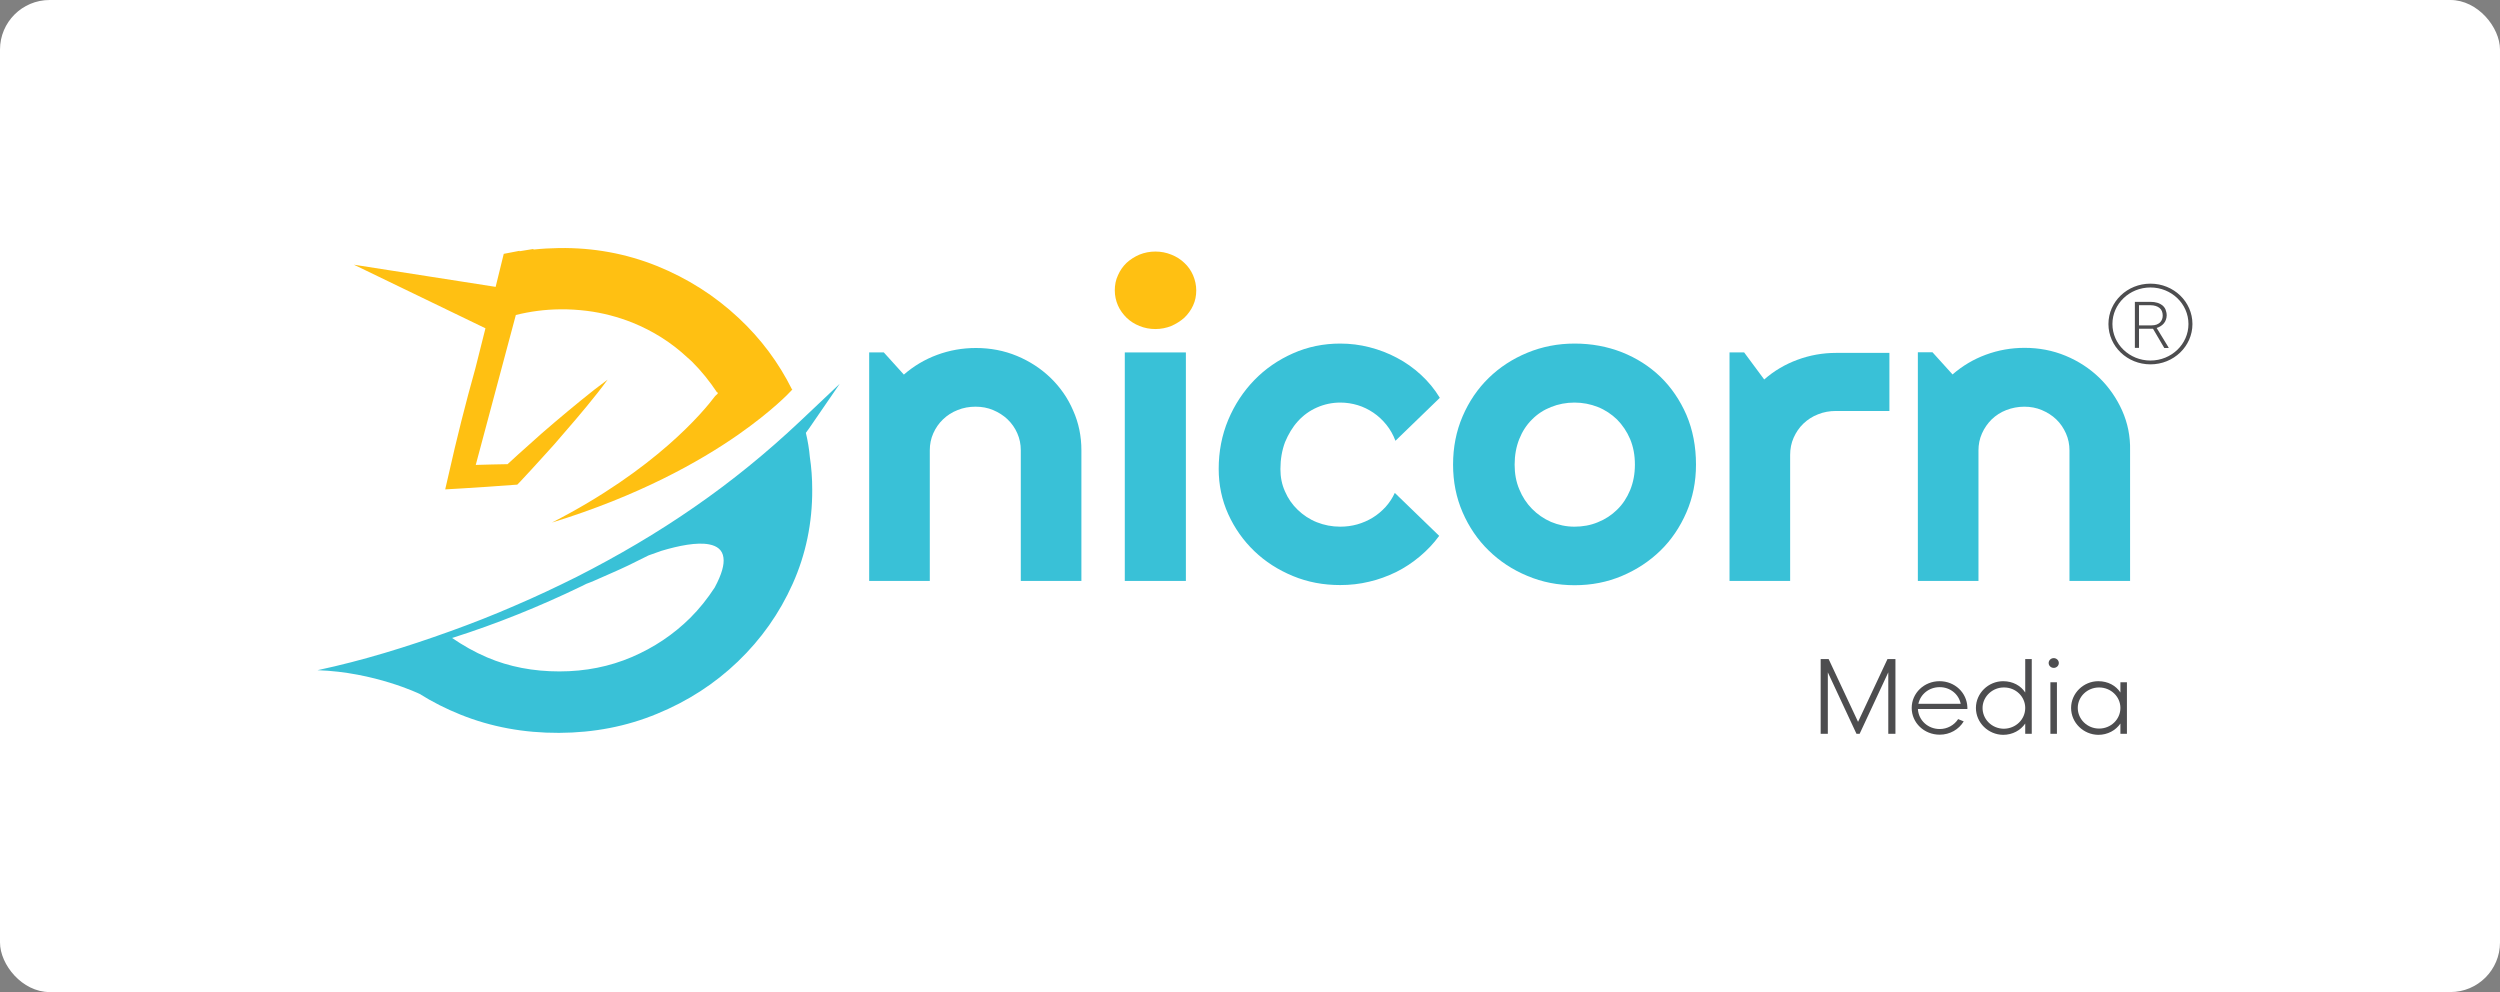 <svg width="252" height="100" viewBox="0 0 252 100" fill="none" xmlns="http://www.w3.org/2000/svg">
<rect x="0" y="0" width="252" height="100" fill="#808080" stroke="none"/>
<rect width="252" height="100" rx="5" fill="white"/>
<path d="M81.953 49.407C81.953 49.422 81.969 49.437 81.969 49.453C81.953 49.422 81.953 49.407 81.953 49.407Z" fill="#41C1D1"/>
<path d="M81.231 43.63C81.343 43.476 81.455 43.337 81.567 43.167L84.646 38.684L80.637 42.474C77.318 45.602 73.774 48.498 70.005 51.102C66.237 53.721 62.26 56.047 58.139 58.143C56.07 59.175 53.985 60.161 51.853 61.07C49.736 61.994 47.571 62.842 45.39 63.627C41.028 65.199 36.57 66.585 32 67.556C32.417 67.495 32.818 67.433 33.235 67.371C32.802 67.433 32.401 67.51 32 67.556C37.741 67.741 42.295 69.944 42.295 69.944C43.594 70.761 44.973 71.454 46.432 72.04C49.495 73.272 52.815 73.888 56.359 73.873C59.855 73.858 63.158 73.226 66.237 71.947C69.316 70.684 72.042 68.927 74.383 66.678C76.725 64.429 78.569 61.825 79.9 58.851C81.231 55.878 81.888 52.704 81.872 49.346C81.872 48.221 81.792 47.127 81.632 46.064C81.567 45.278 81.423 44.431 81.231 43.63ZM72.042 59.221C71.32 60.33 70.503 61.363 69.556 62.303C67.873 63.966 65.916 65.276 63.687 66.231C61.458 67.186 59.021 67.679 56.391 67.679C53.761 67.679 51.323 67.217 49.094 66.262C47.828 65.723 46.673 65.06 45.566 64.305C45.583 64.305 45.615 64.29 45.631 64.29C50.089 62.873 54.434 61.116 58.636 59.083C58.796 59.005 58.941 58.928 59.101 58.851C59.342 58.759 59.598 58.666 59.839 58.559C61.009 58.035 62.196 57.542 63.35 56.987C64.024 56.664 64.698 56.325 65.371 55.986C65.788 55.832 66.221 55.678 66.67 55.524C68.418 55 70.262 54.63 71.497 54.877C72.283 55.031 72.828 55.431 72.924 56.217C73.02 56.91 72.764 57.881 72.042 59.221Z" fill="#39C1D7"/>
<path d="M47.923 37.112C46.929 40.656 46.031 44.23 45.229 47.804L44.877 49.33L46.48 49.237C48.212 49.129 49.944 49.022 51.676 48.883L52.141 48.852L52.413 48.575C53.183 47.758 53.953 46.911 54.707 46.079C55.476 45.247 56.23 44.4 56.952 43.537C57.705 42.689 58.427 41.811 59.149 40.948C59.87 40.07 60.576 39.192 61.249 38.268C60.319 38.946 59.421 39.654 58.539 40.378C57.657 41.102 56.775 41.827 55.909 42.566C55.043 43.306 54.178 44.045 53.344 44.815C52.606 45.462 51.884 46.125 51.163 46.788C50.088 46.803 49.014 46.834 47.956 46.864L51.997 31.751C53.424 31.396 54.899 31.196 56.439 31.18C57.369 31.165 58.283 31.227 59.165 31.335C60.752 31.535 62.276 31.936 63.751 32.521C65.836 33.368 67.664 34.524 69.251 36.003C69.412 36.157 69.588 36.28 69.749 36.45C70.711 37.405 71.544 38.453 72.282 39.562L72.378 39.516C72.378 39.516 72.346 39.546 72.314 39.608C72.33 39.623 72.346 39.654 72.362 39.67C72.266 39.762 72.186 39.839 72.09 39.916C70.919 41.488 66.06 47.342 55.637 52.673C64.312 50.008 70.486 46.556 74.415 43.814C74.431 43.799 74.463 43.783 74.479 43.768C77.815 41.426 79.531 39.639 79.819 39.315C79.835 39.3 79.851 39.3 79.867 39.3C79.867 39.3 79.867 39.284 79.851 39.284L79.867 39.269C79.867 39.269 79.851 39.254 79.835 39.254C78.488 36.557 76.708 34.154 74.463 32.059C72.058 29.809 69.299 28.053 66.204 26.805C63.093 25.557 59.822 24.956 56.358 25.003C55.476 25.018 54.611 25.064 53.761 25.157L53.777 25.095L52.365 25.326C52.365 25.311 52.381 25.28 52.381 25.28L50.778 25.588L49.96 28.916L35.672 26.682L48.934 33.091L47.923 37.112Z" fill="#FFC012"/>
<path d="M105.91 38.098C104.932 37.158 103.81 36.419 102.511 35.879C101.212 35.34 99.833 35.078 98.374 35.078C97.01 35.078 95.712 35.309 94.461 35.771C93.21 36.234 92.103 36.896 91.109 37.759L89.089 35.525H87.613V58.558H93.723V45.385C93.723 44.784 93.835 44.214 94.076 43.675C94.316 43.136 94.637 42.674 95.054 42.273C95.471 41.873 95.968 41.549 96.529 41.333C97.091 41.102 97.7 40.994 98.341 40.994C98.967 40.994 99.56 41.102 100.105 41.333C100.651 41.564 101.148 41.873 101.565 42.273C101.982 42.674 102.318 43.151 102.543 43.675C102.783 44.214 102.896 44.784 102.896 45.385V58.558H109.005V45.385C109.005 43.968 108.733 42.627 108.172 41.379C107.642 40.132 106.873 39.038 105.91 38.098Z" fill="#39C1D7"/>
<path d="M119.537 35.525H113.379V58.558H119.537V35.525Z" fill="#39C1D7"/>
<path d="M119.379 26.497C119.01 26.142 118.577 25.865 118.064 25.665C117.567 25.464 117.038 25.356 116.46 25.356C115.899 25.356 115.354 25.464 114.857 25.665C114.36 25.88 113.927 26.158 113.558 26.497C113.189 26.851 112.9 27.267 112.692 27.744C112.467 28.222 112.371 28.73 112.371 29.27C112.371 29.809 112.483 30.317 112.692 30.795C112.9 31.273 113.205 31.673 113.558 32.028C113.927 32.382 114.36 32.659 114.857 32.859C115.354 33.06 115.883 33.168 116.46 33.168C117.022 33.168 117.567 33.06 118.064 32.859C118.561 32.644 118.994 32.367 119.379 32.028C119.748 31.673 120.052 31.257 120.261 30.795C120.485 30.317 120.582 29.809 120.582 29.27C120.582 28.746 120.469 28.238 120.261 27.744C120.052 27.267 119.764 26.851 119.379 26.497Z" fill="#FFC012"/>
<path d="M130.83 42.458C131.375 41.858 132.016 41.395 132.754 41.072C133.492 40.748 134.277 40.579 135.111 40.579C135.705 40.579 136.298 40.671 136.859 40.841C137.421 41.01 137.95 41.272 138.431 41.596C138.912 41.919 139.361 42.335 139.746 42.813C140.131 43.29 140.435 43.83 140.66 44.431L145.134 40.101C144.605 39.223 143.963 38.453 143.226 37.775C142.488 37.097 141.686 36.527 140.804 36.065C139.938 35.602 139.008 35.248 138.046 35.002C137.084 34.755 136.106 34.632 135.095 34.632C133.412 34.632 131.824 34.955 130.333 35.618C128.841 36.28 127.542 37.174 126.436 38.314C125.329 39.454 124.447 40.794 123.806 42.32C123.164 43.86 122.844 45.509 122.844 47.265C122.844 48.883 123.164 50.408 123.806 51.826C124.447 53.243 125.329 54.491 126.436 55.554C127.542 56.617 128.841 57.449 130.333 58.065C131.824 58.682 133.395 58.974 135.095 58.974C136.09 58.974 137.068 58.867 138.014 58.635C138.96 58.42 139.858 58.081 140.724 57.665C141.59 57.233 142.376 56.71 143.113 56.093C143.851 55.477 144.508 54.784 145.07 54.013L140.596 49.684C140.355 50.208 140.05 50.67 139.666 51.102C139.281 51.517 138.848 51.887 138.367 52.18C137.886 52.473 137.356 52.704 136.811 52.858C136.266 53.012 135.689 53.089 135.095 53.089C134.261 53.089 133.476 52.935 132.738 52.642C132 52.349 131.359 51.918 130.814 51.394C130.268 50.87 129.835 50.254 129.531 49.545C129.21 48.837 129.066 48.097 129.066 47.281C129.066 46.295 129.226 45.386 129.531 44.569C129.868 43.768 130.284 43.059 130.83 42.458Z" fill="#39C1D7"/>
<path d="M167.38 37.99C166.273 36.927 164.974 36.096 163.499 35.51C162.008 34.925 160.42 34.632 158.72 34.632C157.037 34.632 155.449 34.94 153.958 35.556C152.466 36.172 151.167 37.02 150.061 38.098C148.954 39.177 148.072 40.471 147.431 41.965C146.789 43.46 146.469 45.078 146.469 46.834C146.469 48.559 146.789 50.162 147.431 51.641C148.072 53.12 148.954 54.414 150.061 55.492C151.167 56.571 152.466 57.434 153.958 58.05C155.449 58.682 157.037 58.99 158.72 58.99C160.42 58.99 162.008 58.682 163.499 58.05C164.99 57.418 166.273 56.571 167.38 55.492C168.486 54.414 169.352 53.12 169.994 51.641C170.635 50.162 170.956 48.559 170.956 46.834C170.956 45.001 170.635 43.337 169.994 41.827C169.352 40.348 168.47 39.053 167.38 37.99ZM164.317 49.407C163.996 50.177 163.563 50.84 163.002 51.379C162.457 51.918 161.799 52.349 161.062 52.642C160.324 52.95 159.538 53.089 158.704 53.089C157.87 53.089 157.085 52.919 156.347 52.611C155.609 52.288 154.968 51.841 154.423 51.286C153.877 50.732 153.444 50.069 153.14 49.314C152.819 48.559 152.675 47.727 152.675 46.834C152.675 45.894 152.835 45.031 153.14 44.261C153.444 43.491 153.877 42.828 154.423 42.289C154.968 41.734 155.609 41.318 156.347 41.026C157.085 40.733 157.87 40.579 158.704 40.579C159.538 40.579 160.324 40.733 161.062 41.026C161.799 41.318 162.441 41.75 163.002 42.289C163.547 42.844 163.996 43.506 164.317 44.261C164.638 45.031 164.798 45.879 164.798 46.834C164.798 47.774 164.638 48.621 164.317 49.407Z" fill="#39C1D7"/>
<path d="M181.183 36.265C179.933 36.727 178.81 37.39 177.832 38.252L175.811 35.525H174.336V58.558H180.446V45.863C180.446 45.247 180.558 44.661 180.798 44.122C181.039 43.583 181.36 43.105 181.777 42.705C182.194 42.304 182.691 41.981 183.252 41.765C183.813 41.534 184.423 41.426 185.064 41.426H190.452V35.572H185.064C183.733 35.572 182.434 35.803 181.183 36.265Z" fill="#39C1D7"/>
<path d="M213.911 41.38C213.349 40.132 212.58 39.023 211.617 38.083C210.639 37.143 209.517 36.404 208.218 35.865C206.919 35.325 205.54 35.063 204.081 35.063C202.717 35.063 201.419 35.295 200.168 35.757C198.917 36.219 197.81 36.882 196.816 37.744L194.796 35.51H193.32V58.559H199.43V45.401C199.43 44.8 199.542 44.23 199.783 43.691C200.023 43.152 200.344 42.69 200.761 42.274C201.178 41.873 201.675 41.55 202.236 41.334C202.798 41.118 203.407 40.995 204.048 40.995C204.674 40.995 205.267 41.103 205.812 41.334C206.358 41.565 206.855 41.873 207.272 42.274C207.689 42.674 208.009 43.152 208.25 43.691C208.49 44.23 208.603 44.8 208.603 45.401V58.559H214.712V45.401C214.744 43.984 214.472 42.644 213.911 41.38Z" fill="#39C1D7"/>
<path d="M191.06 66.431V73.965H190.339V67.772L187.452 73.965H187.132L184.245 67.772V73.965H183.523V66.431H184.325L187.292 72.763L190.259 66.431H191.06Z" fill="#4D4D4F"/>
<path d="M198.312 71.468H193.325C193.389 72.624 194.351 73.486 195.522 73.486C196.291 73.486 196.981 73.101 197.382 72.485L197.943 72.716C197.446 73.533 196.548 74.056 195.522 74.056C193.95 74.056 192.699 72.855 192.699 71.36C192.699 69.866 193.95 68.664 195.506 68.664C197.045 68.664 198.264 69.82 198.312 71.299V71.468ZM193.373 70.944H197.638C197.446 69.974 196.58 69.265 195.522 69.265C194.447 69.265 193.581 69.974 193.373 70.944Z" fill="#4D4D4F"/>
<path d="M199.172 71.361C199.172 69.882 200.423 68.665 201.914 68.665C202.892 68.665 203.694 69.111 204.143 69.805V66.431H204.801V73.965H204.143V72.932C203.678 73.61 202.876 74.072 201.914 74.072C200.423 74.057 199.172 72.855 199.172 71.361ZM204.143 71.361C204.143 70.221 203.197 69.296 202.01 69.296C200.872 69.281 199.91 70.159 199.845 71.253C199.781 72.455 200.759 73.456 201.994 73.456C203.197 73.441 204.143 72.516 204.143 71.361Z" fill="#4D4D4F"/>
<path d="M206.504 66.831C206.504 66.554 206.744 66.338 207.017 66.338C207.29 66.338 207.53 66.554 207.53 66.831C207.53 67.109 207.29 67.324 207.017 67.324C206.744 67.324 206.504 67.109 206.504 66.831ZM206.68 68.773H207.338V73.965H206.68V68.773Z" fill="#4D4D4F"/>
<path d="M208.766 71.36C208.766 69.881 210.016 68.664 211.508 68.664C212.486 68.664 213.288 69.111 213.737 69.804V68.772H214.394V73.964H213.737V72.932C213.272 73.61 212.47 74.072 211.508 74.072C210.016 74.056 208.766 72.855 208.766 71.36ZM213.737 71.36C213.737 70.22 212.775 69.296 211.588 69.296C210.401 69.296 209.439 70.22 209.439 71.36C209.439 72.5 210.401 73.44 211.588 73.44C212.775 73.44 213.737 72.516 213.737 71.36Z" fill="#4D4D4F"/>
<path d="M217.023 33.137H215.612V35.063H215.195V30.426H216.767C217.023 30.426 217.248 30.457 217.456 30.518C217.665 30.58 217.825 30.672 217.97 30.78C218.114 30.903 218.226 31.042 218.29 31.212C218.354 31.381 218.403 31.581 218.403 31.797C218.403 31.951 218.37 32.09 218.322 32.228C218.274 32.367 218.21 32.49 218.114 32.598C218.018 32.706 217.921 32.798 217.793 32.875C217.665 32.953 217.537 33.014 217.392 33.06L218.595 35.032V35.079H218.162L217.023 33.137ZM215.628 32.798H216.879C217.072 32.798 217.232 32.768 217.376 32.721C217.521 32.66 217.633 32.598 217.729 32.506C217.825 32.413 217.889 32.305 217.937 32.182C217.986 32.059 218.002 31.936 218.002 31.797C218.002 31.643 217.97 31.489 217.921 31.366C217.873 31.242 217.793 31.134 217.681 31.042C217.569 30.95 217.44 30.888 217.296 30.842C217.136 30.796 216.975 30.765 216.767 30.765H215.612V32.798H215.628Z" fill="#4D4D4F"/>
<path d="M216.765 36.727C214.424 36.727 212.531 34.909 212.531 32.66C212.531 30.41 214.424 28.592 216.765 28.592C219.106 28.592 220.998 30.41 220.998 32.66C220.998 34.909 219.106 36.727 216.765 36.727ZM216.765 28.977C214.648 28.977 212.932 30.626 212.932 32.66C212.932 34.693 214.648 36.342 216.765 36.342C218.882 36.342 220.597 34.693 220.597 32.66C220.597 30.626 218.882 28.977 216.765 28.977Z" fill="#4D4D4F"/>
</svg>
